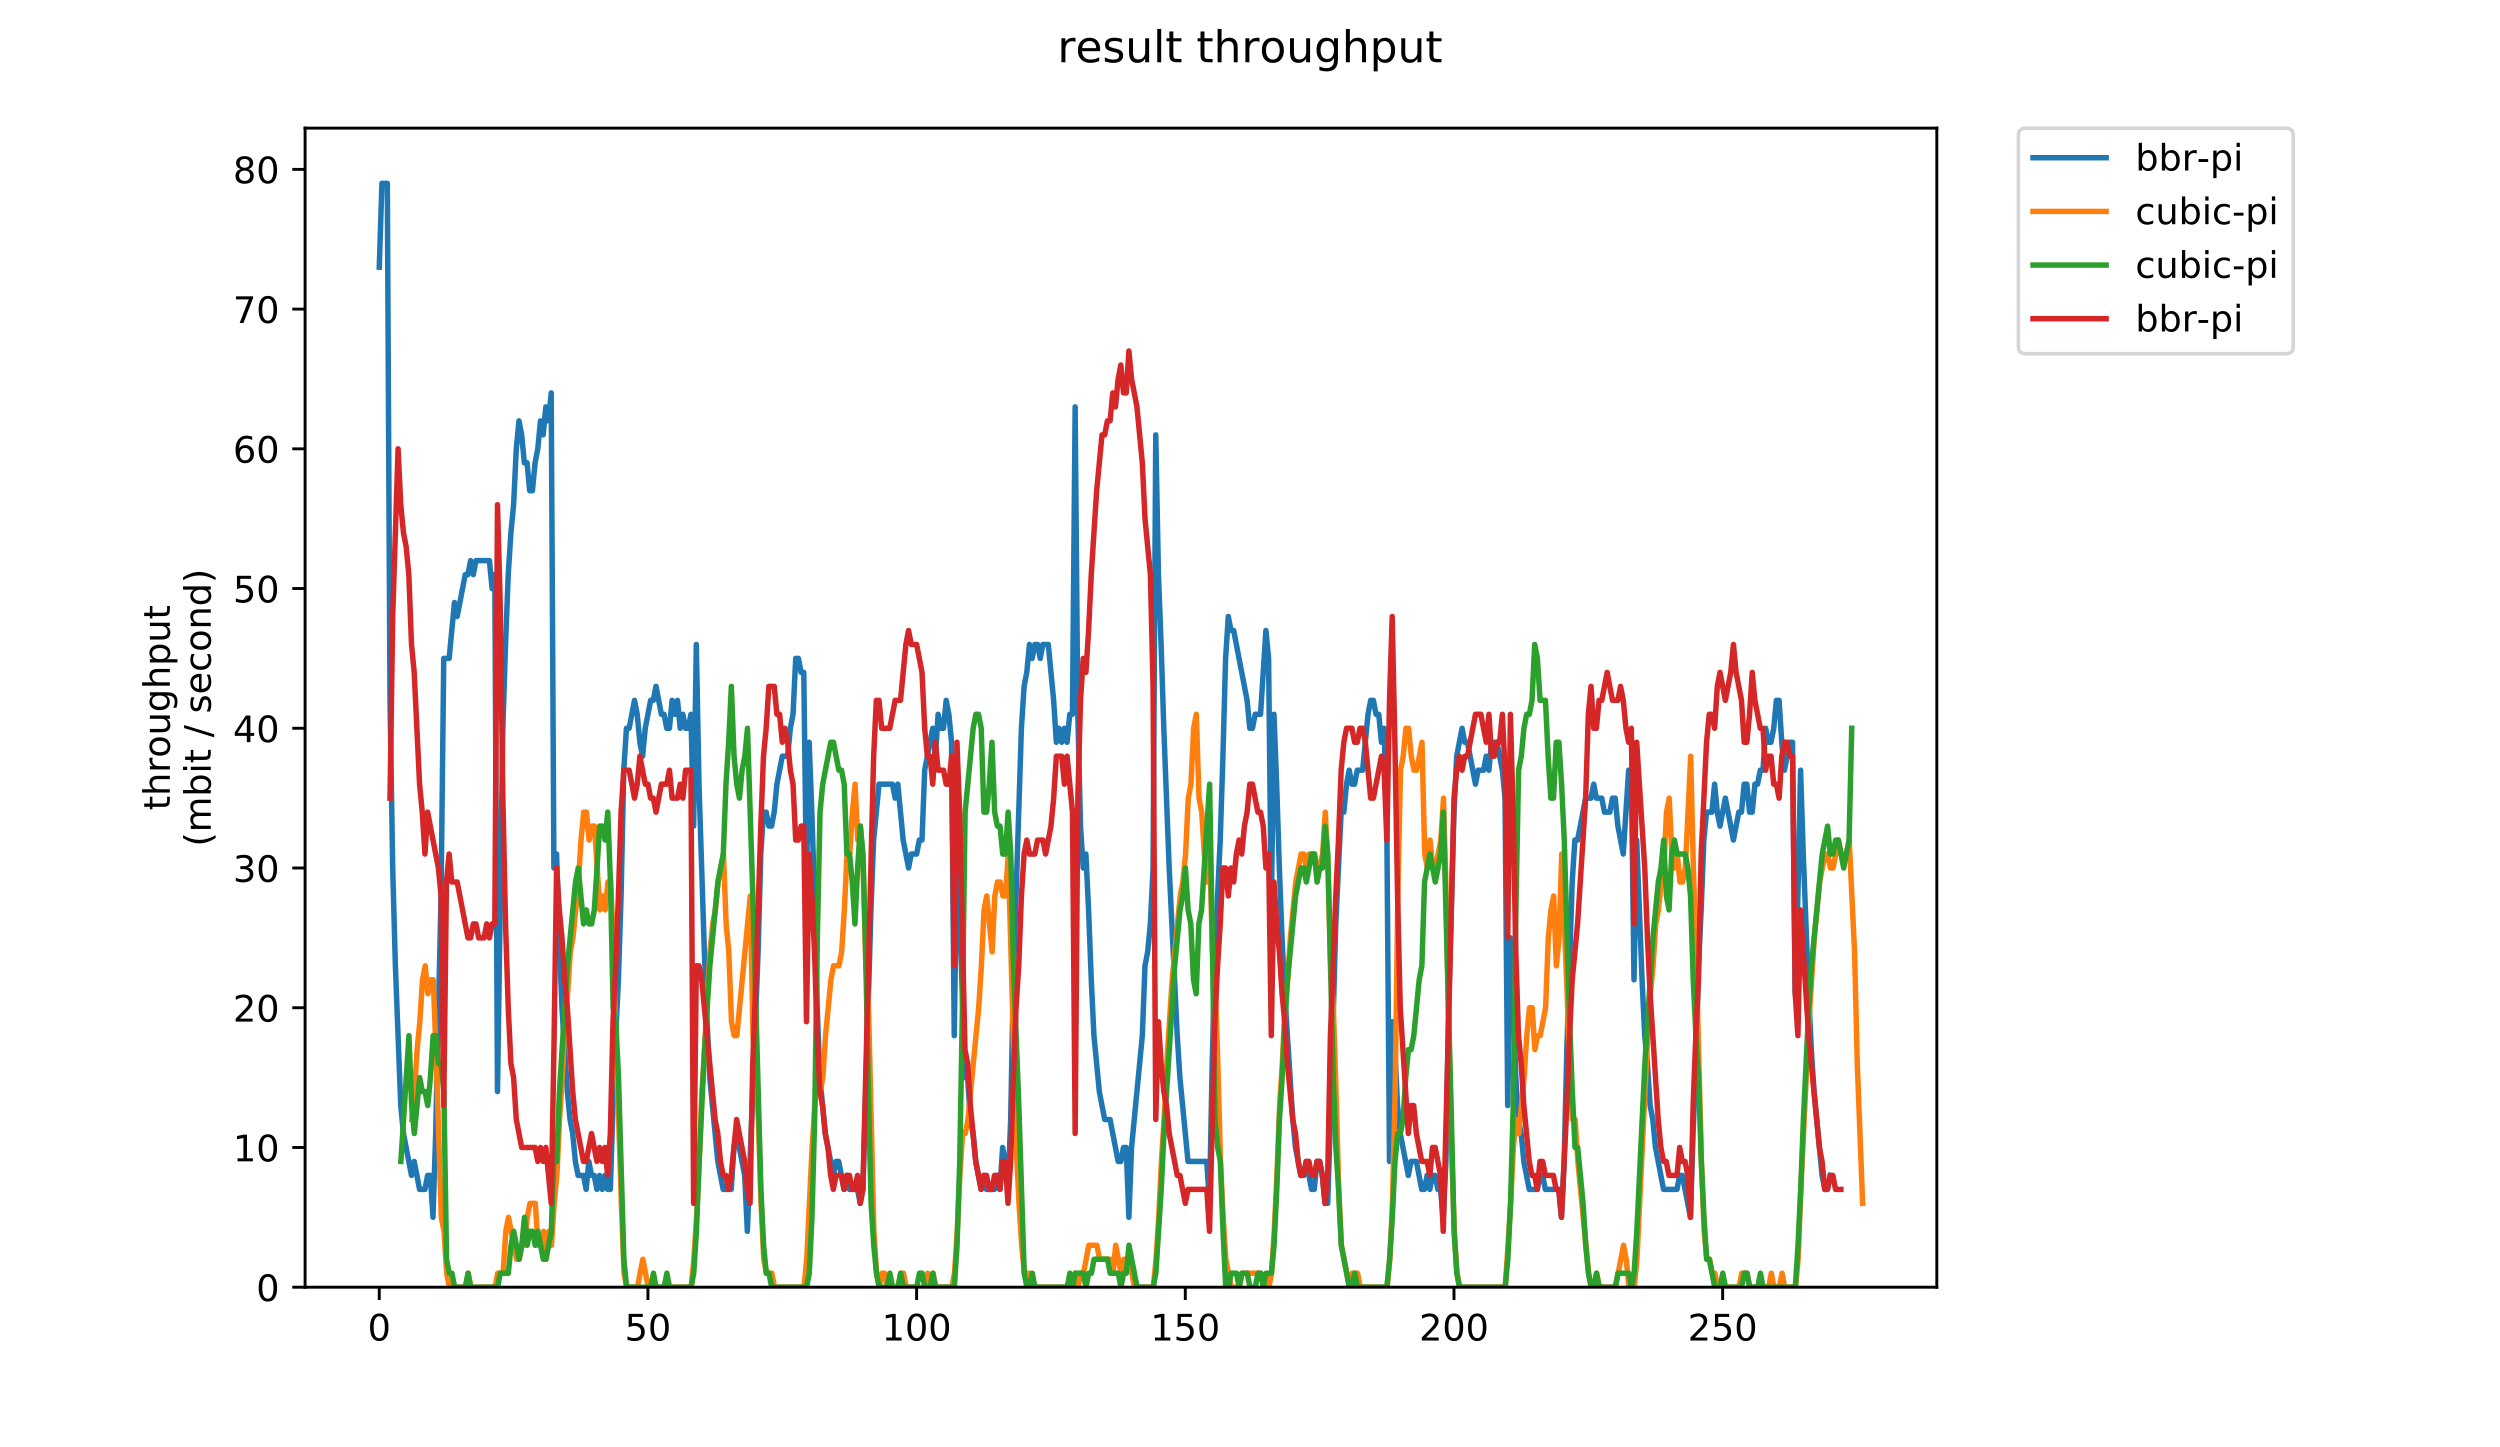 <?xml version="1.0" encoding="utf-8" standalone="no"?>
<!DOCTYPE svg PUBLIC "-//W3C//DTD SVG 1.1//EN"
  "http://www.w3.org/Graphics/SVG/1.1/DTD/svg11.dtd">
<!-- Created with matplotlib (https://matplotlib.org/) -->
<svg height="396pt" version="1.1" viewBox="0 0 684 396" width="684pt" xmlns="http://www.w3.org/2000/svg" xmlns:xlink="http://www.w3.org/1999/xlink">
 <defs>
  <style type="text/css">
*{stroke-linecap:butt;stroke-linejoin:round;}
  </style>
 </defs>
 <g id="figure_1">
  <g id="patch_1">
   <path d="M 0 396 
L 684 396 
L 684 0 
L 0 0 
z
" style="fill:#ffffff;"/>
  </g>
  <g id="axes_1">
   <g id="patch_2">
    <path d="M 83.472 352.174 
L 529.913 352.174 
L 529.913 35.062 
L 83.472 35.062 
z
" style="fill:#ffffff;"/>
   </g>
   <g id="matplotlib.axis_1">
    <g id="xtick_1">
     <g id="line2d_1">
      <defs>
       <path d="M 0 0 
L 0 3.5 
" id="mf04dcab1ef" style="stroke:#000000;stroke-width:0.8;"/>
      </defs>
      <g>
       <use style="stroke:#000000;stroke-width:0.8;" x="103.765" xlink:href="#mf04dcab1ef" y="352.174"/>
      </g>
     </g>
     <g id="text_1">
      <!-- 0 -->
      <defs>
       <path d="M 31.781 66.406 
Q 24.172 66.406 20.328 58.906 
Q 16.5 51.422 16.5 36.375 
Q 16.5 21.391 20.328 13.891 
Q 24.172 6.391 31.781 6.391 
Q 39.453 6.391 43.281 13.891 
Q 47.125 21.391 47.125 36.375 
Q 47.125 51.422 43.281 58.906 
Q 39.453 66.406 31.781 66.406 
z
M 31.781 74.219 
Q 44.047 74.219 50.516 64.516 
Q 56.984 54.828 56.984 36.375 
Q 56.984 17.969 50.516 8.266 
Q 44.047 -1.422 31.781 -1.422 
Q 19.531 -1.422 13.062 8.266 
Q 6.594 17.969 6.594 36.375 
Q 6.594 54.828 13.062 64.516 
Q 19.531 74.219 31.781 74.219 
z
" id="DejaVuSans-48"/>
      </defs>
      <g transform="translate(100.584 366.773)scale(0.1 -0.1)">
       <use xlink:href="#DejaVuSans-48"/>
      </g>
     </g>
    </g>
    <g id="xtick_2">
     <g id="line2d_2">
      <g>
       <use style="stroke:#000000;stroke-width:0.8;" x="177.276" xlink:href="#mf04dcab1ef" y="352.174"/>
      </g>
     </g>
     <g id="text_2">
      <!-- 50 -->
      <defs>
       <path d="M 10.797 72.906 
L 49.516 72.906 
L 49.516 64.594 
L 19.828 64.594 
L 19.828 46.734 
Q 21.969 47.469 24.109 47.828 
Q 26.266 48.188 28.422 48.188 
Q 40.625 48.188 47.75 41.5 
Q 54.891 34.812 54.891 23.391 
Q 54.891 11.625 47.562 5.094 
Q 40.234 -1.422 26.906 -1.422 
Q 22.312 -1.422 17.547 -0.641 
Q 12.797 0.141 7.719 1.703 
L 7.719 11.625 
Q 12.109 9.234 16.797 8.062 
Q 21.484 6.891 26.703 6.891 
Q 35.156 6.891 40.078 11.328 
Q 45.016 15.766 45.016 23.391 
Q 45.016 31 40.078 35.438 
Q 35.156 39.891 26.703 39.891 
Q 22.75 39.891 18.812 39.016 
Q 14.891 38.141 10.797 36.281 
z
" id="DejaVuSans-53"/>
      </defs>
      <g transform="translate(170.914 366.773)scale(0.1 -0.1)">
       <use xlink:href="#DejaVuSans-53"/>
       <use x="63.623" xlink:href="#DejaVuSans-48"/>
      </g>
     </g>
    </g>
    <g id="xtick_3">
     <g id="line2d_3">
      <g>
       <use style="stroke:#000000;stroke-width:0.8;" x="250.787" xlink:href="#mf04dcab1ef" y="352.174"/>
      </g>
     </g>
     <g id="text_3">
      <!-- 100 -->
      <defs>
       <path d="M 12.406 8.297 
L 28.516 8.297 
L 28.516 63.922 
L 10.984 60.406 
L 10.984 69.391 
L 28.422 72.906 
L 38.281 72.906 
L 38.281 8.297 
L 54.391 8.297 
L 54.391 0 
L 12.406 0 
z
" id="DejaVuSans-49"/>
      </defs>
      <g transform="translate(241.244 366.773)scale(0.1 -0.1)">
       <use xlink:href="#DejaVuSans-49"/>
       <use x="63.623" xlink:href="#DejaVuSans-48"/>
       <use x="127.246" xlink:href="#DejaVuSans-48"/>
      </g>
     </g>
    </g>
    <g id="xtick_4">
     <g id="line2d_4">
      <g>
       <use style="stroke:#000000;stroke-width:0.8;" x="324.299" xlink:href="#mf04dcab1ef" y="352.174"/>
      </g>
     </g>
     <g id="text_4">
      <!-- 150 -->
      <g transform="translate(314.755 366.773)scale(0.1 -0.1)">
       <use xlink:href="#DejaVuSans-49"/>
       <use x="63.623" xlink:href="#DejaVuSans-53"/>
       <use x="127.246" xlink:href="#DejaVuSans-48"/>
      </g>
     </g>
    </g>
    <g id="xtick_5">
     <g id="line2d_5">
      <g>
       <use style="stroke:#000000;stroke-width:0.8;" x="397.81" xlink:href="#mf04dcab1ef" y="352.174"/>
      </g>
     </g>
     <g id="text_5">
      <!-- 200 -->
      <defs>
       <path d="M 19.188 8.297 
L 53.609 8.297 
L 53.609 0 
L 7.328 0 
L 7.328 8.297 
Q 12.938 14.109 22.625 23.891 
Q 32.328 33.688 34.812 36.531 
Q 39.547 41.844 41.422 45.531 
Q 43.312 49.219 43.312 52.781 
Q 43.312 58.594 39.234 62.25 
Q 35.156 65.922 28.609 65.922 
Q 23.969 65.922 18.812 64.312 
Q 13.672 62.703 7.812 59.422 
L 7.812 69.391 
Q 13.766 71.781 18.938 73 
Q 24.125 74.219 28.422 74.219 
Q 39.75 74.219 46.484 68.547 
Q 53.219 62.891 53.219 53.422 
Q 53.219 48.922 51.531 44.891 
Q 49.859 40.875 45.406 35.406 
Q 44.188 33.984 37.641 27.219 
Q 31.109 20.453 19.188 8.297 
z
" id="DejaVuSans-50"/>
      </defs>
      <g transform="translate(388.266 366.773)scale(0.1 -0.1)">
       <use xlink:href="#DejaVuSans-50"/>
       <use x="63.623" xlink:href="#DejaVuSans-48"/>
       <use x="127.246" xlink:href="#DejaVuSans-48"/>
      </g>
     </g>
    </g>
    <g id="xtick_6">
     <g id="line2d_6">
      <g>
       <use style="stroke:#000000;stroke-width:0.8;" x="471.321" xlink:href="#mf04dcab1ef" y="352.174"/>
      </g>
     </g>
     <g id="text_6">
      <!-- 250 -->
      <g transform="translate(461.777 366.773)scale(0.1 -0.1)">
       <use xlink:href="#DejaVuSans-50"/>
       <use x="63.623" xlink:href="#DejaVuSans-53"/>
       <use x="127.246" xlink:href="#DejaVuSans-48"/>
      </g>
     </g>
    </g>
   </g>
   <g id="matplotlib.axis_2">
    <g id="ytick_1">
     <g id="line2d_7">
      <defs>
       <path d="M 0 0 
L -3.5 0 
" id="m36a42011cd" style="stroke:#000000;stroke-width:0.8;"/>
      </defs>
      <g>
       <use style="stroke:#000000;stroke-width:0.8;" x="83.472" xlink:href="#m36a42011cd" y="352.174"/>
      </g>
     </g>
     <g id="text_7">
      <!-- 0 -->
      <g transform="translate(70.11 355.973)scale(0.1 -0.1)">
       <use xlink:href="#DejaVuSans-48"/>
      </g>
     </g>
    </g>
    <g id="ytick_2">
     <g id="line2d_8">
      <g>
       <use style="stroke:#000000;stroke-width:0.8;" x="83.472" xlink:href="#m36a42011cd" y="313.945"/>
      </g>
     </g>
     <g id="text_8">
      <!-- 10 -->
      <g transform="translate(63.747 317.744)scale(0.1 -0.1)">
       <use xlink:href="#DejaVuSans-49"/>
       <use x="63.623" xlink:href="#DejaVuSans-48"/>
      </g>
     </g>
    </g>
    <g id="ytick_3">
     <g id="line2d_9">
      <g>
       <use style="stroke:#000000;stroke-width:0.8;" x="83.472" xlink:href="#m36a42011cd" y="275.716"/>
      </g>
     </g>
     <g id="text_9">
      <!-- 20 -->
      <g transform="translate(63.747 279.515)scale(0.1 -0.1)">
       <use xlink:href="#DejaVuSans-50"/>
       <use x="63.623" xlink:href="#DejaVuSans-48"/>
      </g>
     </g>
    </g>
    <g id="ytick_4">
     <g id="line2d_10">
      <g>
       <use style="stroke:#000000;stroke-width:0.8;" x="83.472" xlink:href="#m36a42011cd" y="237.486"/>
      </g>
     </g>
     <g id="text_10">
      <!-- 30 -->
      <defs>
       <path d="M 40.578 39.312 
Q 47.656 37.797 51.625 33 
Q 55.609 28.219 55.609 21.188 
Q 55.609 10.406 48.188 4.484 
Q 40.766 -1.422 27.094 -1.422 
Q 22.516 -1.422 17.656 -0.516 
Q 12.797 0.391 7.625 2.203 
L 7.625 11.719 
Q 11.719 9.328 16.594 8.109 
Q 21.484 6.891 26.812 6.891 
Q 36.078 6.891 40.938 10.547 
Q 45.797 14.203 45.797 21.188 
Q 45.797 27.641 41.281 31.266 
Q 36.766 34.906 28.719 34.906 
L 20.219 34.906 
L 20.219 43.016 
L 29.109 43.016 
Q 36.375 43.016 40.234 45.922 
Q 44.094 48.828 44.094 54.297 
Q 44.094 59.906 40.109 62.906 
Q 36.141 65.922 28.719 65.922 
Q 24.656 65.922 20.016 65.031 
Q 15.375 64.156 9.812 62.312 
L 9.812 71.094 
Q 15.438 72.656 20.344 73.438 
Q 25.25 74.219 29.594 74.219 
Q 40.828 74.219 47.359 69.109 
Q 53.906 64.016 53.906 55.328 
Q 53.906 49.266 50.438 45.094 
Q 46.969 40.922 40.578 39.312 
z
" id="DejaVuSans-51"/>
      </defs>
      <g transform="translate(63.747 241.286)scale(0.1 -0.1)">
       <use xlink:href="#DejaVuSans-51"/>
       <use x="63.623" xlink:href="#DejaVuSans-48"/>
      </g>
     </g>
    </g>
    <g id="ytick_5">
     <g id="line2d_11">
      <g>
       <use style="stroke:#000000;stroke-width:0.8;" x="83.472" xlink:href="#m36a42011cd" y="199.257"/>
      </g>
     </g>
     <g id="text_11">
      <!-- 40 -->
      <defs>
       <path d="M 37.797 64.312 
L 12.891 25.391 
L 37.797 25.391 
z
M 35.203 72.906 
L 47.609 72.906 
L 47.609 25.391 
L 58.016 25.391 
L 58.016 17.188 
L 47.609 17.188 
L 47.609 0 
L 37.797 0 
L 37.797 17.188 
L 4.891 17.188 
L 4.891 26.703 
z
" id="DejaVuSans-52"/>
      </defs>
      <g transform="translate(63.747 203.056)scale(0.1 -0.1)">
       <use xlink:href="#DejaVuSans-52"/>
       <use x="63.623" xlink:href="#DejaVuSans-48"/>
      </g>
     </g>
    </g>
    <g id="ytick_6">
     <g id="line2d_12">
      <g>
       <use style="stroke:#000000;stroke-width:0.8;" x="83.472" xlink:href="#m36a42011cd" y="161.028"/>
      </g>
     </g>
     <g id="text_12">
      <!-- 50 -->
      <g transform="translate(63.747 164.827)scale(0.1 -0.1)">
       <use xlink:href="#DejaVuSans-53"/>
       <use x="63.623" xlink:href="#DejaVuSans-48"/>
      </g>
     </g>
    </g>
    <g id="ytick_7">
     <g id="line2d_13">
      <g>
       <use style="stroke:#000000;stroke-width:0.8;" x="83.472" xlink:href="#m36a42011cd" y="122.799"/>
      </g>
     </g>
     <g id="text_13">
      <!-- 60 -->
      <defs>
       <path d="M 33.016 40.375 
Q 26.375 40.375 22.484 35.828 
Q 18.609 31.297 18.609 23.391 
Q 18.609 15.531 22.484 10.953 
Q 26.375 6.391 33.016 6.391 
Q 39.656 6.391 43.531 10.953 
Q 47.406 15.531 47.406 23.391 
Q 47.406 31.297 43.531 35.828 
Q 39.656 40.375 33.016 40.375 
z
M 52.594 71.297 
L 52.594 62.312 
Q 48.875 64.062 45.094 64.984 
Q 41.312 65.922 37.594 65.922 
Q 27.828 65.922 22.672 59.328 
Q 17.531 52.734 16.797 39.406 
Q 19.672 43.656 24.016 45.922 
Q 28.375 48.188 33.594 48.188 
Q 44.578 48.188 50.953 41.516 
Q 57.328 34.859 57.328 23.391 
Q 57.328 12.156 50.688 5.359 
Q 44.047 -1.422 33.016 -1.422 
Q 20.359 -1.422 13.672 8.266 
Q 6.984 17.969 6.984 36.375 
Q 6.984 53.656 15.188 63.938 
Q 23.391 74.219 37.203 74.219 
Q 40.922 74.219 44.703 73.484 
Q 48.484 72.75 52.594 71.297 
z
" id="DejaVuSans-54"/>
      </defs>
      <g transform="translate(63.747 126.598)scale(0.1 -0.1)">
       <use xlink:href="#DejaVuSans-54"/>
       <use x="63.623" xlink:href="#DejaVuSans-48"/>
      </g>
     </g>
    </g>
    <g id="ytick_8">
     <g id="line2d_14">
      <g>
       <use style="stroke:#000000;stroke-width:0.8;" x="83.472" xlink:href="#m36a42011cd" y="84.569"/>
      </g>
     </g>
     <g id="text_14">
      <!-- 70 -->
      <defs>
       <path d="M 8.203 72.906 
L 55.078 72.906 
L 55.078 68.703 
L 28.609 0 
L 18.312 0 
L 43.219 64.594 
L 8.203 64.594 
z
" id="DejaVuSans-55"/>
      </defs>
      <g transform="translate(63.747 88.369)scale(0.1 -0.1)">
       <use xlink:href="#DejaVuSans-55"/>
       <use x="63.623" xlink:href="#DejaVuSans-48"/>
      </g>
     </g>
    </g>
    <g id="ytick_9">
     <g id="line2d_15">
      <g>
       <use style="stroke:#000000;stroke-width:0.8;" x="83.472" xlink:href="#m36a42011cd" y="46.34"/>
      </g>
     </g>
     <g id="text_15">
      <!-- 80 -->
      <defs>
       <path d="M 31.781 34.625 
Q 24.75 34.625 20.719 30.859 
Q 16.703 27.094 16.703 20.516 
Q 16.703 13.922 20.719 10.156 
Q 24.75 6.391 31.781 6.391 
Q 38.812 6.391 42.859 10.172 
Q 46.922 13.969 46.922 20.516 
Q 46.922 27.094 42.891 30.859 
Q 38.875 34.625 31.781 34.625 
z
M 21.922 38.812 
Q 15.578 40.375 12.031 44.719 
Q 8.5 49.078 8.5 55.328 
Q 8.5 64.062 14.719 69.141 
Q 20.953 74.219 31.781 74.219 
Q 42.672 74.219 48.875 69.141 
Q 55.078 64.062 55.078 55.328 
Q 55.078 49.078 51.531 44.719 
Q 48 40.375 41.703 38.812 
Q 48.828 37.156 52.797 32.312 
Q 56.781 27.484 56.781 20.516 
Q 56.781 9.906 50.312 4.234 
Q 43.844 -1.422 31.781 -1.422 
Q 19.734 -1.422 13.25 4.234 
Q 6.781 9.906 6.781 20.516 
Q 6.781 27.484 10.781 32.312 
Q 14.797 37.156 21.922 38.812 
z
M 18.312 54.391 
Q 18.312 48.734 21.844 45.562 
Q 25.391 42.391 31.781 42.391 
Q 38.141 42.391 41.719 45.562 
Q 45.312 48.734 45.312 54.391 
Q 45.312 60.062 41.719 63.234 
Q 38.141 66.406 31.781 66.406 
Q 25.391 66.406 21.844 63.234 
Q 18.312 60.062 18.312 54.391 
z
" id="DejaVuSans-56"/>
      </defs>
      <g transform="translate(63.747 50.139)scale(0.1 -0.1)">
       <use xlink:href="#DejaVuSans-56"/>
       <use x="63.623" xlink:href="#DejaVuSans-48"/>
      </g>
     </g>
    </g>
    <g id="text_16">
     <!-- throughput -->
     <defs>
      <path d="M 18.312 70.219 
L 18.312 54.688 
L 36.812 54.688 
L 36.812 47.703 
L 18.312 47.703 
L 18.312 18.016 
Q 18.312 11.328 20.141 9.422 
Q 21.969 7.516 27.594 7.516 
L 36.812 7.516 
L 36.812 0 
L 27.594 0 
Q 17.188 0 13.234 3.875 
Q 9.281 7.766 9.281 18.016 
L 9.281 47.703 
L 2.688 47.703 
L 2.688 54.688 
L 9.281 54.688 
L 9.281 70.219 
z
" id="DejaVuSans-116"/>
      <path d="M 54.891 33.016 
L 54.891 0 
L 45.906 0 
L 45.906 32.719 
Q 45.906 40.484 42.875 44.328 
Q 39.844 48.188 33.797 48.188 
Q 26.516 48.188 22.312 43.547 
Q 18.109 38.922 18.109 30.906 
L 18.109 0 
L 9.078 0 
L 9.078 75.984 
L 18.109 75.984 
L 18.109 46.188 
Q 21.344 51.125 25.703 53.562 
Q 30.078 56 35.797 56 
Q 45.219 56 50.047 50.172 
Q 54.891 44.344 54.891 33.016 
z
" id="DejaVuSans-104"/>
      <path d="M 41.109 46.297 
Q 39.594 47.172 37.812 47.578 
Q 36.031 48 33.891 48 
Q 26.266 48 22.188 43.047 
Q 18.109 38.094 18.109 28.812 
L 18.109 0 
L 9.078 0 
L 9.078 54.688 
L 18.109 54.688 
L 18.109 46.188 
Q 20.953 51.172 25.484 53.578 
Q 30.031 56 36.531 56 
Q 37.453 56 38.578 55.875 
Q 39.703 55.766 41.062 55.516 
z
" id="DejaVuSans-114"/>
      <path d="M 30.609 48.391 
Q 23.391 48.391 19.188 42.75 
Q 14.984 37.109 14.984 27.297 
Q 14.984 17.484 19.156 11.844 
Q 23.344 6.203 30.609 6.203 
Q 37.797 6.203 41.984 11.859 
Q 46.188 17.531 46.188 27.297 
Q 46.188 37.016 41.984 42.703 
Q 37.797 48.391 30.609 48.391 
z
M 30.609 56 
Q 42.328 56 49.016 48.375 
Q 55.719 40.766 55.719 27.297 
Q 55.719 13.875 49.016 6.219 
Q 42.328 -1.422 30.609 -1.422 
Q 18.844 -1.422 12.172 6.219 
Q 5.516 13.875 5.516 27.297 
Q 5.516 40.766 12.172 48.375 
Q 18.844 56 30.609 56 
z
" id="DejaVuSans-111"/>
      <path d="M 8.5 21.578 
L 8.5 54.688 
L 17.484 54.688 
L 17.484 21.922 
Q 17.484 14.156 20.5 10.266 
Q 23.531 6.391 29.594 6.391 
Q 36.859 6.391 41.078 11.031 
Q 45.312 15.672 45.312 23.688 
L 45.312 54.688 
L 54.297 54.688 
L 54.297 0 
L 45.312 0 
L 45.312 8.406 
Q 42.047 3.422 37.719 1 
Q 33.406 -1.422 27.688 -1.422 
Q 18.266 -1.422 13.375 4.438 
Q 8.5 10.297 8.5 21.578 
z
M 31.109 56 
z
" id="DejaVuSans-117"/>
      <path d="M 45.406 27.984 
Q 45.406 37.75 41.375 43.109 
Q 37.359 48.484 30.078 48.484 
Q 22.859 48.484 18.828 43.109 
Q 14.797 37.75 14.797 27.984 
Q 14.797 18.266 18.828 12.891 
Q 22.859 7.516 30.078 7.516 
Q 37.359 7.516 41.375 12.891 
Q 45.406 18.266 45.406 27.984 
z
M 54.391 6.781 
Q 54.391 -7.172 48.188 -13.984 
Q 42 -20.797 29.203 -20.797 
Q 24.469 -20.797 20.266 -20.094 
Q 16.062 -19.391 12.109 -17.922 
L 12.109 -9.188 
Q 16.062 -11.328 19.922 -12.344 
Q 23.781 -13.375 27.781 -13.375 
Q 36.625 -13.375 41.016 -8.766 
Q 45.406 -4.156 45.406 5.172 
L 45.406 9.625 
Q 42.625 4.781 38.281 2.391 
Q 33.938 0 27.875 0 
Q 17.828 0 11.672 7.656 
Q 5.516 15.328 5.516 27.984 
Q 5.516 40.672 11.672 48.328 
Q 17.828 56 27.875 56 
Q 33.938 56 38.281 53.609 
Q 42.625 51.219 45.406 46.391 
L 45.406 54.688 
L 54.391 54.688 
z
" id="DejaVuSans-103"/>
      <path d="M 18.109 8.203 
L 18.109 -20.797 
L 9.078 -20.797 
L 9.078 54.688 
L 18.109 54.688 
L 18.109 46.391 
Q 20.953 51.266 25.266 53.625 
Q 29.594 56 35.594 56 
Q 45.562 56 51.781 48.094 
Q 58.016 40.188 58.016 27.297 
Q 58.016 14.406 51.781 6.484 
Q 45.562 -1.422 35.594 -1.422 
Q 29.594 -1.422 25.266 0.953 
Q 20.953 3.328 18.109 8.203 
z
M 48.688 27.297 
Q 48.688 37.203 44.609 42.844 
Q 40.531 48.484 33.406 48.484 
Q 26.266 48.484 22.188 42.844 
Q 18.109 37.203 18.109 27.297 
Q 18.109 17.391 22.188 11.75 
Q 26.266 6.109 33.406 6.109 
Q 40.531 6.109 44.609 11.75 
Q 48.688 17.391 48.688 27.297 
z
" id="DejaVuSans-112"/>
     </defs>
     <g transform="translate(46.47 221.675)rotate(-90)scale(0.1 -0.1)">
      <use xlink:href="#DejaVuSans-116"/>
      <use x="39.209" xlink:href="#DejaVuSans-104"/>
      <use x="102.588" xlink:href="#DejaVuSans-114"/>
      <use x="143.67" xlink:href="#DejaVuSans-111"/>
      <use x="204.852" xlink:href="#DejaVuSans-117"/>
      <use x="268.23" xlink:href="#DejaVuSans-103"/>
      <use x="331.707" xlink:href="#DejaVuSans-104"/>
      <use x="395.086" xlink:href="#DejaVuSans-112"/>
      <use x="458.562" xlink:href="#DejaVuSans-117"/>
      <use x="521.941" xlink:href="#DejaVuSans-116"/>
     </g>
     <!-- (mbit / second) -->
     <defs>
      <path d="M 31 75.875 
Q 24.469 64.656 21.281 53.656 
Q 18.109 42.672 18.109 31.391 
Q 18.109 20.125 21.312 9.062 
Q 24.516 -2 31 -13.188 
L 23.188 -13.188 
Q 15.875 -1.703 12.234 9.375 
Q 8.594 20.453 8.594 31.391 
Q 8.594 42.281 12.203 53.312 
Q 15.828 64.359 23.188 75.875 
z
" id="DejaVuSans-40"/>
      <path d="M 52 44.188 
Q 55.375 50.25 60.062 53.125 
Q 64.75 56 71.094 56 
Q 79.641 56 84.281 50.016 
Q 88.922 44.047 88.922 33.016 
L 88.922 0 
L 79.891 0 
L 79.891 32.719 
Q 79.891 40.578 77.094 44.375 
Q 74.312 48.188 68.609 48.188 
Q 61.625 48.188 57.562 43.547 
Q 53.516 38.922 53.516 30.906 
L 53.516 0 
L 44.484 0 
L 44.484 32.719 
Q 44.484 40.625 41.703 44.406 
Q 38.922 48.188 33.109 48.188 
Q 26.219 48.188 22.156 43.531 
Q 18.109 38.875 18.109 30.906 
L 18.109 0 
L 9.078 0 
L 9.078 54.688 
L 18.109 54.688 
L 18.109 46.188 
Q 21.188 51.219 25.484 53.609 
Q 29.781 56 35.688 56 
Q 41.656 56 45.828 52.969 
Q 50 49.953 52 44.188 
z
" id="DejaVuSans-109"/>
      <path d="M 48.688 27.297 
Q 48.688 37.203 44.609 42.844 
Q 40.531 48.484 33.406 48.484 
Q 26.266 48.484 22.188 42.844 
Q 18.109 37.203 18.109 27.297 
Q 18.109 17.391 22.188 11.75 
Q 26.266 6.109 33.406 6.109 
Q 40.531 6.109 44.609 11.75 
Q 48.688 17.391 48.688 27.297 
z
M 18.109 46.391 
Q 20.953 51.266 25.266 53.625 
Q 29.594 56 35.594 56 
Q 45.562 56 51.781 48.094 
Q 58.016 40.188 58.016 27.297 
Q 58.016 14.406 51.781 6.484 
Q 45.562 -1.422 35.594 -1.422 
Q 29.594 -1.422 25.266 0.953 
Q 20.953 3.328 18.109 8.203 
L 18.109 0 
L 9.078 0 
L 9.078 75.984 
L 18.109 75.984 
z
" id="DejaVuSans-98"/>
      <path d="M 9.422 54.688 
L 18.406 54.688 
L 18.406 0 
L 9.422 0 
z
M 9.422 75.984 
L 18.406 75.984 
L 18.406 64.594 
L 9.422 64.594 
z
" id="DejaVuSans-105"/>
      <path id="DejaVuSans-32"/>
      <path d="M 25.391 72.906 
L 33.688 72.906 
L 8.297 -9.281 
L 0 -9.281 
z
" id="DejaVuSans-47"/>
      <path d="M 44.281 53.078 
L 44.281 44.578 
Q 40.484 46.531 36.375 47.5 
Q 32.281 48.484 27.875 48.484 
Q 21.188 48.484 17.844 46.438 
Q 14.5 44.391 14.5 40.281 
Q 14.5 37.156 16.891 35.375 
Q 19.281 33.594 26.516 31.984 
L 29.594 31.297 
Q 39.156 29.25 43.188 25.516 
Q 47.219 21.781 47.219 15.094 
Q 47.219 7.469 41.188 3.016 
Q 35.156 -1.422 24.609 -1.422 
Q 20.219 -1.422 15.453 -0.562 
Q 10.688 0.297 5.422 2 
L 5.422 11.281 
Q 10.406 8.688 15.234 7.391 
Q 20.062 6.109 24.812 6.109 
Q 31.156 6.109 34.562 8.281 
Q 37.984 10.453 37.984 14.406 
Q 37.984 18.062 35.516 20.016 
Q 33.062 21.969 24.703 23.781 
L 21.578 24.516 
Q 13.234 26.266 9.516 29.906 
Q 5.812 33.547 5.812 39.891 
Q 5.812 47.609 11.281 51.797 
Q 16.75 56 26.812 56 
Q 31.781 56 36.172 55.266 
Q 40.578 54.547 44.281 53.078 
z
" id="DejaVuSans-115"/>
      <path d="M 56.203 29.594 
L 56.203 25.203 
L 14.891 25.203 
Q 15.484 15.922 20.484 11.062 
Q 25.484 6.203 34.422 6.203 
Q 39.594 6.203 44.453 7.469 
Q 49.312 8.734 54.109 11.281 
L 54.109 2.781 
Q 49.266 0.734 44.188 -0.344 
Q 39.109 -1.422 33.891 -1.422 
Q 20.797 -1.422 13.156 6.188 
Q 5.516 13.812 5.516 26.812 
Q 5.516 40.234 12.766 48.109 
Q 20.016 56 32.328 56 
Q 43.359 56 49.781 48.891 
Q 56.203 41.797 56.203 29.594 
z
M 47.219 32.234 
Q 47.125 39.594 43.094 43.984 
Q 39.062 48.391 32.422 48.391 
Q 24.906 48.391 20.391 44.141 
Q 15.875 39.891 15.188 32.172 
z
" id="DejaVuSans-101"/>
      <path d="M 48.781 52.594 
L 48.781 44.188 
Q 44.969 46.297 41.141 47.344 
Q 37.312 48.391 33.406 48.391 
Q 24.656 48.391 19.812 42.844 
Q 14.984 37.312 14.984 27.297 
Q 14.984 17.281 19.812 11.734 
Q 24.656 6.203 33.406 6.203 
Q 37.312 6.203 41.141 7.25 
Q 44.969 8.297 48.781 10.406 
L 48.781 2.094 
Q 45.016 0.344 40.984 -0.531 
Q 36.969 -1.422 32.422 -1.422 
Q 20.062 -1.422 12.781 6.344 
Q 5.516 14.109 5.516 27.297 
Q 5.516 40.672 12.859 48.328 
Q 20.219 56 33.016 56 
Q 37.156 56 41.109 55.141 
Q 45.062 54.297 48.781 52.594 
z
" id="DejaVuSans-99"/>
      <path d="M 54.891 33.016 
L 54.891 0 
L 45.906 0 
L 45.906 32.719 
Q 45.906 40.484 42.875 44.328 
Q 39.844 48.188 33.797 48.188 
Q 26.516 48.188 22.312 43.547 
Q 18.109 38.922 18.109 30.906 
L 18.109 0 
L 9.078 0 
L 9.078 54.688 
L 18.109 54.688 
L 18.109 46.188 
Q 21.344 51.125 25.703 53.562 
Q 30.078 56 35.797 56 
Q 45.219 56 50.047 50.172 
Q 54.891 44.344 54.891 33.016 
z
" id="DejaVuSans-110"/>
      <path d="M 45.406 46.391 
L 45.406 75.984 
L 54.391 75.984 
L 54.391 0 
L 45.406 0 
L 45.406 8.203 
Q 42.578 3.328 38.25 0.953 
Q 33.938 -1.422 27.875 -1.422 
Q 17.969 -1.422 11.734 6.484 
Q 5.516 14.406 5.516 27.297 
Q 5.516 40.188 11.734 48.094 
Q 17.969 56 27.875 56 
Q 33.938 56 38.25 53.625 
Q 42.578 51.266 45.406 46.391 
z
M 14.797 27.297 
Q 14.797 17.391 18.875 11.75 
Q 22.953 6.109 30.078 6.109 
Q 37.203 6.109 41.297 11.75 
Q 45.406 17.391 45.406 27.297 
Q 45.406 37.203 41.297 42.844 
Q 37.203 48.484 30.078 48.484 
Q 22.953 48.484 18.875 42.844 
Q 14.797 37.203 14.797 27.297 
z
" id="DejaVuSans-100"/>
      <path d="M 8.016 75.875 
L 15.828 75.875 
Q 23.141 64.359 26.781 53.312 
Q 30.422 42.281 30.422 31.391 
Q 30.422 20.453 26.781 9.375 
Q 23.141 -1.703 15.828 -13.188 
L 8.016 -13.188 
Q 14.5 -2 17.703 9.062 
Q 20.906 20.125 20.906 31.391 
Q 20.906 42.672 17.703 53.656 
Q 14.5 64.656 8.016 75.875 
z
" id="DejaVuSans-41"/>
     </defs>
     <g transform="translate(57.668 231.609)rotate(-90)scale(0.1 -0.1)">
      <use xlink:href="#DejaVuSans-40"/>
      <use x="39.014" xlink:href="#DejaVuSans-109"/>
      <use x="136.426" xlink:href="#DejaVuSans-98"/>
      <use x="199.902" xlink:href="#DejaVuSans-105"/>
      <use x="227.686" xlink:href="#DejaVuSans-116"/>
      <use x="266.895" xlink:href="#DejaVuSans-32"/>
      <use x="298.682" xlink:href="#DejaVuSans-47"/>
      <use x="332.373" xlink:href="#DejaVuSans-32"/>
      <use x="364.16" xlink:href="#DejaVuSans-115"/>
      <use x="416.26" xlink:href="#DejaVuSans-101"/>
      <use x="477.783" xlink:href="#DejaVuSans-99"/>
      <use x="532.764" xlink:href="#DejaVuSans-111"/>
      <use x="593.945" xlink:href="#DejaVuSans-110"/>
      <use x="657.324" xlink:href="#DejaVuSans-100"/>
      <use x="720.801" xlink:href="#DejaVuSans-41"/>
     </g>
    </g>
   </g>
   <g id="line2d_16">
    <path clip-path="url(#peb74304c58)" d="M 103.765 73.101 
L 104.5 50.163 
L 105.97 50.163 
L 106.706 191.611 
L 107.441 237.486 
L 108.176 264.247 
L 109.646 302.476 
L 110.381 310.122 
L 112.586 321.591 
L 113.322 317.768 
L 114.792 325.414 
L 116.262 325.414 
L 116.997 321.591 
L 117.732 321.591 
L 118.467 333.06 
L 119.202 310.122 
L 120.673 245.132 
L 121.408 180.143 
L 122.878 180.143 
L 124.348 164.851 
L 125.083 168.674 
L 127.289 157.205 
L 128.024 157.205 
L 128.759 153.382 
L 129.494 157.205 
L 130.229 153.382 
L 133.905 153.382 
L 134.64 161.028 
L 135.375 157.205 
L 136.11 298.653 
L 137.58 199.257 
L 138.315 176.32 
L 139.05 157.205 
L 139.786 145.736 
L 140.521 138.09 
L 141.256 122.799 
L 141.991 115.153 
L 142.726 118.976 
L 143.461 126.622 
L 144.196 126.622 
L 144.931 134.267 
L 145.666 134.267 
L 146.402 126.622 
L 147.137 122.799 
L 147.872 115.153 
L 148.607 118.976 
L 149.342 111.33 
L 150.077 115.153 
L 150.812 107.507 
L 151.547 237.486 
L 152.282 233.663 
L 153.018 256.601 
L 153.753 275.716 
L 155.223 298.653 
L 155.958 306.299 
L 156.693 310.122 
L 157.428 317.768 
L 158.163 321.591 
L 159.634 321.591 
L 160.369 325.414 
L 161.104 317.768 
L 161.839 321.591 
L 162.574 321.591 
L 163.309 325.414 
L 164.044 321.591 
L 164.779 325.414 
L 165.514 321.591 
L 166.25 325.414 
L 166.985 325.414 
L 167.72 302.476 
L 168.455 283.362 
L 169.19 268.07 
L 169.925 245.132 
L 170.66 210.726 
L 171.395 199.257 
L 172.13 199.257 
L 173.601 191.611 
L 174.336 195.434 
L 175.071 203.08 
L 175.806 206.903 
L 176.541 199.257 
L 178.011 191.611 
L 178.746 191.611 
L 179.482 187.788 
L 180.952 195.434 
L 181.687 195.434 
L 182.422 199.257 
L 183.157 199.257 
L 183.892 191.611 
L 184.627 195.434 
L 185.362 191.611 
L 186.098 199.257 
L 186.833 195.434 
L 187.568 199.257 
L 188.303 199.257 
L 189.038 195.434 
L 189.773 226.018 
L 190.508 176.32 
L 191.243 214.549 
L 192.714 260.424 
L 193.449 279.539 
L 194.184 294.83 
L 196.389 317.768 
L 197.859 325.414 
L 200.065 325.414 
L 200.8 313.945 
L 201.535 310.122 
L 203.74 321.591 
L 204.475 336.882 
L 207.416 260.424 
L 208.151 233.663 
L 208.886 222.195 
L 209.621 222.195 
L 210.356 226.018 
L 211.091 226.018 
L 211.827 222.195 
L 212.562 214.549 
L 214.032 206.903 
L 215.502 206.903 
L 216.237 199.257 
L 216.972 195.434 
L 217.707 180.143 
L 218.443 180.143 
L 219.178 183.965 
L 219.913 183.965 
L 220.648 241.309 
L 221.383 203.08 
L 222.118 222.195 
L 222.853 245.132 
L 223.588 275.716 
L 224.323 294.83 
L 225.794 310.122 
L 227.999 321.591 
L 228.734 317.768 
L 229.469 317.768 
L 230.939 325.414 
L 231.675 321.591 
L 232.41 325.414 
L 234.615 325.414 
L 235.35 329.237 
L 236.085 325.414 
L 238.291 248.955 
L 239.026 229.841 
L 240.496 214.549 
L 244.171 214.549 
L 244.907 218.372 
L 245.642 214.549 
L 247.112 229.841 
L 248.582 237.486 
L 249.317 233.663 
L 250.787 233.663 
L 251.523 229.841 
L 252.258 229.841 
L 252.993 210.726 
L 255.198 199.257 
L 255.933 206.903 
L 256.668 195.434 
L 257.403 199.257 
L 258.139 199.257 
L 258.874 191.611 
L 259.609 195.434 
L 260.344 203.08 
L 261.079 283.362 
L 261.814 233.663 
L 262.549 248.955 
L 264.019 294.83 
L 264.755 294.83 
L 265.49 306.299 
L 266.225 310.122 
L 266.96 317.768 
L 268.43 325.414 
L 269.165 321.591 
L 269.9 325.414 
L 272.106 325.414 
L 272.841 321.591 
L 273.576 325.414 
L 274.311 313.945 
L 275.046 317.768 
L 275.781 325.414 
L 276.516 306.299 
L 277.251 268.07 
L 279.457 199.257 
L 280.192 187.788 
L 280.927 183.965 
L 281.662 176.32 
L 282.397 180.143 
L 283.132 176.32 
L 283.867 176.32 
L 284.603 180.143 
L 285.338 176.32 
L 286.808 176.32 
L 288.278 191.611 
L 289.013 203.08 
L 289.748 199.257 
L 290.483 203.08 
L 291.219 199.257 
L 291.954 203.08 
L 292.689 195.434 
L 293.424 195.434 
L 294.159 111.33 
L 294.894 195.434 
L 295.629 226.018 
L 296.364 237.486 
L 297.099 233.663 
L 297.835 248.955 
L 298.57 268.07 
L 299.305 283.362 
L 300.775 298.653 
L 302.245 306.299 
L 303.715 306.299 
L 305.921 317.768 
L 306.656 317.768 
L 307.391 313.945 
L 308.126 313.945 
L 308.861 333.06 
L 309.596 313.945 
L 312.537 283.362 
L 313.272 264.247 
L 314.007 260.424 
L 314.742 252.778 
L 315.477 237.486 
L 316.212 118.976 
L 316.947 157.205 
L 317.683 176.32 
L 318.418 199.257 
L 319.888 237.486 
L 322.093 283.362 
L 322.828 294.83 
L 325.034 317.768 
L 330.179 317.768 
L 330.915 329.237 
L 331.65 291.007 
L 332.385 264.247 
L 333.12 245.132 
L 333.855 229.841 
L 334.59 206.903 
L 335.325 180.143 
L 336.06 168.674 
L 336.795 172.497 
L 337.531 172.497 
L 341.206 191.611 
L 341.941 199.257 
L 342.676 199.257 
L 343.411 195.434 
L 344.882 195.434 
L 346.352 172.497 
L 347.087 180.143 
L 347.822 248.955 
L 348.557 195.434 
L 349.292 214.549 
L 350.027 237.486 
L 350.763 256.601 
L 351.498 271.893 
L 353.703 306.299 
L 354.438 313.945 
L 355.908 321.591 
L 356.643 321.591 
L 357.379 317.768 
L 358.849 325.414 
L 359.584 325.414 
L 360.319 317.768 
L 361.054 317.768 
L 361.789 321.591 
L 362.524 329.237 
L 363.259 329.237 
L 363.995 306.299 
L 365.465 252.778 
L 366.935 222.195 
L 367.67 222.195 
L 368.405 214.549 
L 369.14 210.726 
L 369.875 214.549 
L 370.611 214.549 
L 371.346 210.726 
L 372.816 210.726 
L 374.286 195.434 
L 375.021 191.611 
L 375.756 191.611 
L 376.492 195.434 
L 377.227 195.434 
L 377.962 203.08 
L 378.697 199.257 
L 379.432 226.018 
L 380.167 317.768 
L 380.902 279.539 
L 381.637 287.184 
L 382.372 302.476 
L 383.108 310.122 
L 385.313 321.591 
L 386.048 317.768 
L 387.518 317.768 
L 388.988 325.414 
L 389.724 325.414 
L 390.459 321.591 
L 391.194 325.414 
L 391.929 321.591 
L 392.664 321.591 
L 393.399 325.414 
L 394.134 325.414 
L 394.869 333.06 
L 395.604 317.768 
L 396.34 275.716 
L 397.81 222.195 
L 398.545 206.903 
L 400.015 199.257 
L 400.75 203.08 
L 401.485 203.08 
L 403.691 214.549 
L 404.426 210.726 
L 405.896 210.726 
L 406.631 206.903 
L 407.366 210.726 
L 408.101 203.08 
L 409.572 203.08 
L 411.042 210.726 
L 411.777 218.372 
L 412.512 302.476 
L 413.247 256.601 
L 413.982 271.893 
L 414.717 294.83 
L 415.452 306.299 
L 416.188 310.122 
L 416.923 317.768 
L 418.393 325.414 
L 420.598 325.414 
L 421.333 321.591 
L 422.068 321.591 
L 422.804 325.414 
L 426.479 325.414 
L 427.214 333.06 
L 427.949 317.768 
L 428.684 287.184 
L 430.155 241.309 
L 430.89 229.841 
L 431.625 229.841 
L 433.83 218.372 
L 435.3 218.372 
L 436.036 214.549 
L 436.771 218.372 
L 438.241 218.372 
L 438.976 222.195 
L 440.446 222.195 
L 441.181 218.372 
L 441.916 218.372 
L 442.652 226.018 
L 444.122 233.663 
L 445.592 210.726 
L 446.327 210.726 
L 447.062 268.07 
L 447.797 229.841 
L 449.268 268.07 
L 450.003 283.362 
L 450.738 291.007 
L 451.473 302.476 
L 452.208 306.299 
L 452.943 313.945 
L 455.148 325.414 
L 458.824 325.414 
L 459.559 321.591 
L 460.294 321.591 
L 462.5 333.06 
L 463.235 310.122 
L 463.97 291.007 
L 464.705 264.247 
L 465.44 248.955 
L 466.175 229.841 
L 466.91 222.195 
L 468.38 222.195 
L 469.116 214.549 
L 469.851 222.195 
L 470.586 226.018 
L 472.056 218.372 
L 474.261 229.841 
L 475.732 222.195 
L 476.467 222.195 
L 477.202 214.549 
L 477.937 214.549 
L 478.672 222.195 
L 479.407 222.195 
L 480.142 214.549 
L 480.877 214.549 
L 481.612 210.726 
L 482.348 210.726 
L 483.083 199.257 
L 483.818 203.08 
L 484.553 203.08 
L 485.288 199.257 
L 486.023 191.611 
L 486.758 191.611 
L 487.493 203.08 
L 488.228 210.726 
L 489.699 203.08 
L 490.434 203.08 
L 491.169 271.893 
L 491.904 245.132 
L 492.639 210.726 
L 493.374 233.663 
L 494.844 271.893 
L 495.58 287.184 
L 496.315 298.653 
L 498.52 321.591 
L 499.255 325.414 
L 499.99 325.414 
L 500.725 321.591 
L 500.725 321.591 
" style="fill:none;stroke:#1f77b4;stroke-linecap:square;stroke-width:1.5;"/>
   </g>
   <g id="line2d_17">
    <path clip-path="url(#peb74304c58)" d="M 112.66 306.299 
L 113.395 298.653 
L 114.13 287.184 
L 114.865 279.539 
L 115.6 268.07 
L 116.336 264.247 
L 117.071 271.893 
L 117.806 268.07 
L 118.541 268.07 
L 119.276 287.184 
L 120.746 333.06 
L 121.481 336.882 
L 122.216 348.351 
L 122.952 352.174 
L 127.362 352.174 
L 128.097 348.351 
L 128.832 352.174 
L 135.448 352.174 
L 136.184 348.351 
L 137.654 348.351 
L 138.389 336.882 
L 139.124 333.06 
L 141.329 344.528 
L 142.064 344.528 
L 142.8 340.705 
L 143.535 340.705 
L 144.27 333.06 
L 145.005 329.237 
L 146.475 329.237 
L 147.21 340.705 
L 147.945 340.705 
L 148.68 336.882 
L 149.416 344.528 
L 150.151 336.882 
L 150.886 340.705 
L 151.621 329.237 
L 152.356 321.591 
L 153.091 306.299 
L 153.826 294.83 
L 154.561 279.539 
L 155.296 271.893 
L 156.032 260.424 
L 156.767 256.601 
L 158.237 241.309 
L 158.972 229.841 
L 159.707 222.195 
L 160.442 222.195 
L 161.177 229.841 
L 161.912 226.018 
L 162.648 226.018 
L 164.118 248.955 
L 164.853 245.132 
L 165.588 248.955 
L 166.323 241.309 
L 167.058 241.309 
L 167.793 256.601 
L 168.528 287.184 
L 169.264 306.299 
L 169.999 329.237 
L 170.734 348.351 
L 171.469 352.174 
L 174.409 352.174 
L 175.88 344.528 
L 177.35 352.174 
L 189.112 352.174 
L 189.847 344.528 
L 190.582 333.06 
L 191.317 317.768 
L 192.052 298.653 
L 192.787 287.184 
L 193.522 271.893 
L 194.257 260.424 
L 194.992 252.778 
L 195.728 248.955 
L 196.463 241.309 
L 197.933 233.663 
L 198.668 252.778 
L 199.403 260.424 
L 200.138 279.539 
L 200.873 283.362 
L 201.608 283.362 
L 205.284 245.132 
L 206.019 283.362 
L 207.489 306.299 
L 208.224 329.237 
L 208.96 344.528 
L 209.695 348.351 
L 211.165 348.351 
L 211.9 352.174 
L 219.986 352.174 
L 220.721 344.528 
L 222.192 313.945 
L 222.927 302.476 
L 223.662 294.83 
L 224.397 298.653 
L 225.132 294.83 
L 225.867 283.362 
L 227.337 268.07 
L 228.072 264.247 
L 229.543 264.247 
L 230.278 260.424 
L 231.013 248.955 
L 231.748 233.663 
L 232.483 233.663 
L 233.218 222.195 
L 233.953 214.549 
L 234.688 229.841 
L 235.424 226.018 
L 236.159 237.486 
L 236.894 264.247 
L 237.629 275.716 
L 239.099 336.882 
L 239.834 348.351 
L 240.569 352.174 
L 241.304 348.351 
L 242.04 348.351 
L 242.775 352.174 
L 245.715 352.174 
L 246.45 348.351 
L 247.185 348.351 
L 247.92 352.174 
L 253.066 352.174 
L 253.801 348.351 
L 254.536 352.174 
L 255.272 348.351 
L 256.007 352.174 
L 260.417 352.174 
L 261.152 348.351 
L 261.888 336.882 
L 262.623 321.591 
L 263.358 310.122 
L 264.093 310.122 
L 264.828 306.299 
L 267.768 275.716 
L 268.504 264.247 
L 269.239 248.955 
L 269.974 245.132 
L 271.444 260.424 
L 272.179 245.132 
L 272.914 241.309 
L 273.649 241.309 
L 274.385 245.132 
L 275.12 245.132 
L 275.855 233.663 
L 278.06 313.945 
L 278.795 329.237 
L 279.53 340.705 
L 280.265 348.351 
L 281.736 348.351 
L 282.471 352.174 
L 293.497 352.174 
L 294.233 348.351 
L 294.968 352.174 
L 295.703 348.351 
L 296.438 348.351 
L 297.908 340.705 
L 300.113 340.705 
L 300.849 344.528 
L 303.789 344.528 
L 304.524 348.351 
L 305.259 340.705 
L 306.729 348.351 
L 307.465 344.528 
L 308.935 344.528 
L 310.405 352.174 
L 315.551 352.174 
L 316.286 344.528 
L 317.021 333.06 
L 317.756 317.768 
L 318.491 306.299 
L 319.226 291.007 
L 320.697 268.07 
L 322.902 245.132 
L 323.637 241.309 
L 324.372 233.663 
L 325.107 218.372 
L 325.842 214.549 
L 326.577 199.257 
L 327.313 195.434 
L 328.048 218.372 
L 328.783 222.195 
L 329.518 233.663 
L 330.253 241.309 
L 330.988 233.663 
L 331.723 260.424 
L 332.458 268.07 
L 333.193 291.007 
L 333.929 317.768 
L 334.664 333.06 
L 335.399 344.528 
L 336.869 352.174 
L 339.074 352.174 
L 339.809 348.351 
L 344.955 348.351 
L 345.69 352.174 
L 347.161 352.174 
L 347.896 348.351 
L 348.631 336.882 
L 349.366 321.591 
L 350.101 302.476 
L 350.836 291.007 
L 351.571 275.716 
L 352.306 268.07 
L 353.041 256.601 
L 354.512 241.309 
L 355.982 233.663 
L 356.717 233.663 
L 357.452 237.486 
L 358.187 233.663 
L 359.657 233.663 
L 360.393 237.486 
L 361.128 237.486 
L 361.863 233.663 
L 362.598 222.195 
L 363.333 237.486 
L 364.068 264.247 
L 364.803 275.716 
L 365.538 298.653 
L 366.273 325.414 
L 367.009 340.705 
L 369.214 352.174 
L 369.949 348.351 
L 371.419 348.351 
L 372.154 352.174 
L 379.505 352.174 
L 380.241 344.528 
L 380.976 329.237 
L 381.711 298.653 
L 382.446 245.132 
L 383.181 210.726 
L 383.916 206.903 
L 384.651 199.257 
L 385.386 199.257 
L 386.121 206.903 
L 386.857 210.726 
L 387.592 210.726 
L 389.062 203.08 
L 389.797 233.663 
L 390.532 237.486 
L 391.267 229.841 
L 392.002 237.486 
L 392.737 237.486 
L 394.208 229.841 
L 394.943 218.372 
L 395.678 245.132 
L 396.413 283.362 
L 397.148 313.945 
L 397.883 336.882 
L 398.618 348.351 
L 399.353 352.174 
L 411.85 352.174 
L 413.321 329.237 
L 414.056 313.945 
L 414.791 306.299 
L 415.526 310.122 
L 416.996 294.83 
L 417.731 283.362 
L 418.466 275.716 
L 419.201 275.716 
L 419.937 287.184 
L 420.672 283.362 
L 421.407 283.362 
L 422.877 275.716 
L 423.612 256.601 
L 424.347 248.955 
L 425.082 245.132 
L 425.817 264.247 
L 426.553 256.601 
L 427.288 233.663 
L 429.493 291.007 
L 430.228 306.299 
L 430.963 306.299 
L 431.698 317.768 
L 434.639 348.351 
L 435.374 352.174 
L 436.109 352.174 
L 436.844 348.351 
L 437.579 352.174 
L 441.99 352.174 
L 444.195 340.705 
L 444.93 344.528 
L 445.666 352.174 
L 447.136 352.174 
L 447.871 344.528 
L 450.811 283.362 
L 451.546 271.893 
L 452.282 264.247 
L 453.017 252.778 
L 453.752 248.955 
L 454.487 241.309 
L 455.222 237.486 
L 455.957 222.195 
L 456.692 218.372 
L 457.427 233.663 
L 458.162 237.486 
L 458.898 233.663 
L 459.633 241.309 
L 460.368 241.309 
L 461.103 237.486 
L 462.573 206.903 
L 463.308 237.486 
L 464.043 260.424 
L 465.514 317.768 
L 466.249 336.882 
L 466.984 344.528 
L 467.719 344.528 
L 468.454 348.351 
L 469.189 348.351 
L 469.924 352.174 
L 475.805 352.174 
L 476.54 348.351 
L 478.01 348.351 
L 478.746 352.174 
L 483.891 352.174 
L 484.626 348.351 
L 485.362 352.174 
L 486.832 352.174 
L 487.567 348.351 
L 488.302 352.174 
L 491.242 352.174 
L 491.978 344.528 
L 492.713 325.414 
L 494.918 279.539 
L 496.388 256.601 
L 497.858 241.309 
L 499.329 233.663 
L 500.064 233.663 
L 500.799 237.486 
L 501.534 237.486 
L 503.004 229.841 
L 503.739 233.663 
L 505.21 233.663 
L 505.945 229.841 
L 507.415 260.424 
L 508.15 291.007 
L 509.62 329.237 
L 509.62 329.237 
" style="fill:none;stroke:#ff7f0e;stroke-linecap:square;stroke-width:1.5;"/>
   </g>
   <g id="line2d_18">
    <path clip-path="url(#peb74304c58)" d="M 109.68 317.768 
L 111.885 283.362 
L 112.62 302.476 
L 113.355 310.122 
L 114.826 294.83 
L 115.561 298.653 
L 116.296 298.653 
L 117.031 302.476 
L 117.766 294.83 
L 118.501 283.362 
L 119.236 283.362 
L 119.971 291.007 
L 120.706 291.007 
L 121.442 298.653 
L 122.177 344.528 
L 122.912 348.351 
L 123.647 348.351 
L 124.382 352.174 
L 127.322 352.174 
L 128.058 348.351 
L 128.793 352.174 
L 136.144 352.174 
L 136.879 348.351 
L 139.084 348.351 
L 139.819 340.705 
L 140.554 336.882 
L 142.025 344.528 
L 142.76 340.705 
L 143.495 333.06 
L 144.23 340.705 
L 144.965 336.882 
L 145.7 336.882 
L 146.435 340.705 
L 147.17 336.882 
L 148.641 344.528 
L 149.376 344.528 
L 150.846 336.882 
L 151.581 313.945 
L 152.316 317.768 
L 153.051 298.653 
L 155.257 264.247 
L 157.462 241.309 
L 158.197 237.486 
L 159.667 252.778 
L 160.403 248.955 
L 161.138 252.778 
L 161.873 252.778 
L 162.608 248.955 
L 164.078 226.018 
L 164.813 226.018 
L 165.548 229.841 
L 166.283 222.195 
L 167.019 241.309 
L 167.754 275.716 
L 168.489 279.539 
L 169.224 294.83 
L 170.694 344.528 
L 171.429 352.174 
L 178.045 352.174 
L 178.78 348.351 
L 179.515 352.174 
L 181.721 352.174 
L 182.456 348.351 
L 183.191 352.174 
L 189.072 352.174 
L 189.807 348.351 
L 190.542 336.882 
L 191.277 317.768 
L 192.747 287.184 
L 194.218 264.247 
L 196.423 241.309 
L 197.893 233.663 
L 198.628 214.549 
L 199.363 203.08 
L 200.099 187.788 
L 200.834 206.903 
L 201.569 214.549 
L 202.304 218.372 
L 203.039 210.726 
L 203.774 206.903 
L 204.509 199.257 
L 205.979 245.132 
L 208.185 325.414 
L 208.92 340.705 
L 209.655 348.351 
L 210.39 348.351 
L 211.125 352.174 
L 220.682 352.174 
L 221.417 348.351 
L 222.152 333.06 
L 222.887 306.299 
L 223.622 256.601 
L 224.357 222.195 
L 225.092 214.549 
L 227.298 203.08 
L 228.033 203.08 
L 229.503 210.726 
L 230.238 210.726 
L 230.973 214.549 
L 231.708 233.663 
L 232.443 233.663 
L 233.179 241.309 
L 233.914 252.778 
L 234.649 237.486 
L 235.384 226.018 
L 236.119 233.663 
L 236.854 260.424 
L 237.589 298.653 
L 238.324 329.237 
L 239.059 340.705 
L 239.795 348.351 
L 240.53 352.174 
L 242.735 352.174 
L 243.47 348.351 
L 244.205 352.174 
L 245.675 352.174 
L 246.411 348.351 
L 247.146 352.174 
L 250.821 352.174 
L 251.556 348.351 
L 252.291 348.351 
L 253.027 352.174 
L 254.497 352.174 
L 255.232 348.351 
L 255.967 352.174 
L 261.113 352.174 
L 261.848 340.705 
L 262.583 317.768 
L 263.318 275.716 
L 264.053 222.195 
L 266.259 199.257 
L 266.994 195.434 
L 267.729 195.434 
L 268.464 199.257 
L 269.199 222.195 
L 269.934 222.195 
L 270.669 214.549 
L 271.404 203.08 
L 272.139 222.195 
L 272.875 226.018 
L 273.61 226.018 
L 274.345 233.663 
L 275.08 233.663 
L 275.815 222.195 
L 276.55 233.663 
L 277.285 264.247 
L 278.755 302.476 
L 280.226 348.351 
L 280.961 352.174 
L 281.696 352.174 
L 282.431 348.351 
L 283.166 352.174 
L 291.987 352.174 
L 292.723 348.351 
L 293.458 352.174 
L 294.193 348.351 
L 296.398 348.351 
L 297.133 352.174 
L 297.868 348.351 
L 298.603 348.351 
L 299.339 344.528 
L 303.014 344.528 
L 303.749 348.351 
L 305.955 348.351 
L 306.69 352.174 
L 307.425 348.351 
L 308.16 348.351 
L 308.895 340.705 
L 311.1 352.174 
L 315.511 352.174 
L 316.246 348.351 
L 317.716 325.414 
L 318.452 310.122 
L 321.392 264.247 
L 322.862 248.955 
L 323.597 245.132 
L 324.332 237.486 
L 325.068 248.955 
L 325.803 252.778 
L 326.538 268.07 
L 327.273 271.893 
L 328.008 252.778 
L 328.743 248.955 
L 330.948 214.549 
L 331.684 256.601 
L 332.419 306.299 
L 333.154 313.945 
L 333.889 317.768 
L 334.624 336.882 
L 335.359 352.174 
L 336.094 352.174 
L 336.829 348.351 
L 338.3 348.351 
L 339.035 352.174 
L 339.77 348.351 
L 341.24 348.351 
L 341.975 352.174 
L 343.445 352.174 
L 344.18 348.351 
L 344.916 348.351 
L 345.651 352.174 
L 346.386 348.351 
L 347.856 348.351 
L 348.591 340.705 
L 349.326 325.414 
L 350.061 306.299 
L 350.796 294.83 
L 351.532 279.539 
L 352.267 268.07 
L 354.472 245.132 
L 355.942 237.486 
L 356.677 237.486 
L 357.412 241.309 
L 358.883 233.663 
L 359.618 233.663 
L 360.353 241.309 
L 361.088 237.486 
L 361.823 237.486 
L 362.558 226.018 
L 363.293 233.663 
L 364.764 294.83 
L 365.499 313.945 
L 366.234 325.414 
L 366.969 340.705 
L 369.174 352.174 
L 369.909 352.174 
L 370.644 348.351 
L 371.38 352.174 
L 379.466 352.174 
L 380.201 344.528 
L 380.936 333.06 
L 381.671 317.768 
L 382.406 310.122 
L 383.141 310.122 
L 383.876 306.299 
L 384.612 294.83 
L 385.347 287.184 
L 386.082 287.184 
L 386.817 283.362 
L 388.287 268.07 
L 389.022 264.247 
L 389.757 241.309 
L 391.228 233.663 
L 392.698 241.309 
L 394.168 233.663 
L 394.903 222.195 
L 397.108 306.299 
L 397.844 336.882 
L 398.579 348.351 
L 399.314 352.174 
L 411.811 352.174 
L 412.546 344.528 
L 413.281 329.237 
L 414.016 302.476 
L 414.751 248.955 
L 415.486 210.726 
L 416.221 206.903 
L 416.956 199.257 
L 417.692 195.434 
L 418.427 195.434 
L 419.162 191.611 
L 419.897 176.32 
L 420.632 180.143 
L 421.367 191.611 
L 422.837 191.611 
L 423.572 206.903 
L 424.308 218.372 
L 425.043 218.372 
L 425.778 203.08 
L 426.513 203.08 
L 427.248 214.549 
L 427.983 229.841 
L 429.453 279.539 
L 430.188 298.653 
L 430.924 313.945 
L 431.659 313.945 
L 433.129 329.237 
L 433.864 340.705 
L 434.599 348.351 
L 435.334 352.174 
L 436.069 352.174 
L 436.804 348.351 
L 437.54 352.174 
L 441.95 352.174 
L 442.685 348.351 
L 445.626 348.351 
L 446.361 352.174 
L 447.096 348.351 
L 447.831 336.882 
L 450.036 291.007 
L 452.242 256.601 
L 453.712 241.309 
L 454.447 237.486 
L 455.182 229.841 
L 455.917 245.132 
L 456.652 248.955 
L 457.388 233.663 
L 458.123 229.841 
L 458.858 233.663 
L 461.063 233.663 
L 461.798 237.486 
L 462.533 245.132 
L 463.268 268.07 
L 464.004 283.362 
L 464.739 294.83 
L 465.474 317.768 
L 466.209 333.06 
L 466.944 344.528 
L 467.679 344.528 
L 469.149 352.174 
L 470.62 352.174 
L 471.355 348.351 
L 472.09 352.174 
L 476.5 352.174 
L 477.236 348.351 
L 477.971 348.351 
L 478.706 352.174 
L 480.911 352.174 
L 481.646 348.351 
L 482.381 352.174 
L 491.203 352.174 
L 491.938 340.705 
L 492.673 325.414 
L 493.408 306.299 
L 494.878 275.716 
L 495.613 264.247 
L 498.554 233.663 
L 500.024 226.018 
L 500.759 233.663 
L 501.494 233.663 
L 502.229 229.841 
L 502.965 229.841 
L 504.435 237.486 
L 505.905 229.841 
L 506.64 199.257 
L 506.64 199.257 
" style="fill:none;stroke:#2ca02c;stroke-linecap:square;stroke-width:1.5;"/>
   </g>
   <g id="line2d_19">
    <path clip-path="url(#peb74304c58)" d="M 106.708 218.372 
L 107.444 168.674 
L 108.914 122.799 
L 109.649 138.09 
L 110.384 145.736 
L 111.119 149.559 
L 111.854 157.205 
L 112.589 176.32 
L 113.324 183.965 
L 114.795 214.549 
L 115.53 222.195 
L 116.265 233.663 
L 117 222.195 
L 119.94 237.486 
L 120.676 245.132 
L 121.411 302.476 
L 122.146 241.309 
L 122.881 233.663 
L 123.616 241.309 
L 125.086 241.309 
L 128.027 256.601 
L 128.762 256.601 
L 129.497 252.778 
L 130.232 252.778 
L 130.967 256.601 
L 132.437 256.601 
L 133.173 252.778 
L 133.908 256.601 
L 134.643 252.778 
L 135.378 252.778 
L 136.113 138.09 
L 136.848 164.851 
L 137.583 218.372 
L 138.318 252.778 
L 139.053 275.716 
L 139.789 291.007 
L 140.524 294.83 
L 141.259 306.299 
L 142.729 313.945 
L 146.405 313.945 
L 147.14 317.768 
L 147.875 313.945 
L 148.61 317.768 
L 149.345 313.945 
L 150.815 329.237 
L 151.55 287.184 
L 152.285 237.486 
L 153.021 248.955 
L 153.756 256.601 
L 154.491 268.07 
L 155.226 275.716 
L 156.696 298.653 
L 157.431 306.299 
L 159.637 317.768 
L 160.372 317.768 
L 161.842 310.122 
L 163.312 317.768 
L 164.047 313.945 
L 164.782 317.768 
L 165.517 313.945 
L 166.253 321.591 
L 166.988 310.122 
L 167.723 279.539 
L 168.458 264.247 
L 169.193 245.132 
L 169.928 222.195 
L 170.663 210.726 
L 172.133 210.726 
L 173.604 218.372 
L 174.339 214.549 
L 175.074 206.903 
L 176.544 214.549 
L 177.279 214.549 
L 178.014 218.372 
L 178.749 218.372 
L 179.485 222.195 
L 180.955 214.549 
L 182.425 214.549 
L 183.16 210.726 
L 183.895 218.372 
L 185.365 218.372 
L 186.101 214.549 
L 186.836 218.372 
L 187.571 210.726 
L 189.041 210.726 
L 189.776 329.237 
L 190.511 264.247 
L 191.246 264.247 
L 191.981 268.07 
L 195.657 306.299 
L 196.392 310.122 
L 197.127 317.768 
L 197.862 321.591 
L 198.597 321.591 
L 199.333 325.414 
L 200.068 321.591 
L 201.538 306.299 
L 203.743 317.768 
L 204.478 325.414 
L 205.213 329.237 
L 205.949 291.007 
L 206.684 271.893 
L 208.154 226.018 
L 208.889 206.903 
L 209.624 199.257 
L 210.359 187.788 
L 211.829 187.788 
L 212.565 195.434 
L 213.3 195.434 
L 214.035 203.08 
L 214.77 199.257 
L 215.505 203.08 
L 216.24 210.726 
L 216.975 214.549 
L 217.71 229.841 
L 218.445 229.841 
L 219.181 226.018 
L 219.916 226.018 
L 220.651 279.539 
L 221.386 233.663 
L 222.121 245.132 
L 222.856 260.424 
L 223.591 283.362 
L 224.326 298.653 
L 225.061 302.476 
L 225.797 310.122 
L 226.532 313.945 
L 227.267 321.591 
L 228.002 325.414 
L 228.737 321.591 
L 230.207 321.591 
L 230.942 325.414 
L 231.677 321.591 
L 232.413 321.591 
L 233.148 325.414 
L 233.883 325.414 
L 234.618 321.591 
L 235.353 329.237 
L 236.088 325.414 
L 239.029 206.903 
L 239.764 191.611 
L 240.499 191.611 
L 241.234 199.257 
L 243.439 199.257 
L 244.909 191.611 
L 246.38 191.611 
L 247.85 176.32 
L 248.585 172.497 
L 249.32 176.32 
L 250.79 176.32 
L 252.261 183.965 
L 252.996 199.257 
L 253.731 206.903 
L 254.466 206.903 
L 255.201 214.549 
L 255.936 203.08 
L 256.671 210.726 
L 258.141 210.726 
L 258.877 214.549 
L 259.612 214.549 
L 260.347 206.903 
L 261.082 264.247 
L 261.817 203.08 
L 262.552 222.195 
L 264.022 287.184 
L 264.757 291.007 
L 265.493 302.476 
L 266.963 317.768 
L 268.433 325.414 
L 269.168 321.591 
L 269.903 321.591 
L 270.638 325.414 
L 271.373 325.414 
L 272.109 321.591 
L 272.844 321.591 
L 273.579 325.414 
L 274.314 317.768 
L 275.049 317.768 
L 275.784 329.237 
L 276.519 317.768 
L 277.254 294.83 
L 277.989 275.716 
L 278.725 264.247 
L 279.46 245.132 
L 280.195 233.663 
L 280.93 229.841 
L 281.665 233.663 
L 283.135 233.663 
L 283.87 229.841 
L 285.341 229.841 
L 286.076 233.663 
L 287.546 226.018 
L 288.281 218.372 
L 289.016 206.903 
L 290.486 206.903 
L 291.221 214.549 
L 291.957 206.903 
L 293.427 222.195 
L 294.162 310.122 
L 294.897 218.372 
L 295.632 191.611 
L 296.367 180.143 
L 297.102 183.965 
L 297.838 172.497 
L 298.573 157.205 
L 300.043 134.267 
L 301.513 118.976 
L 302.248 118.976 
L 302.983 115.153 
L 303.718 115.153 
L 304.454 107.507 
L 305.189 111.33 
L 305.924 103.684 
L 306.659 99.861 
L 307.394 107.507 
L 308.129 107.507 
L 308.864 96.038 
L 309.599 103.684 
L 311.07 111.33 
L 312.54 126.622 
L 313.275 141.913 
L 314.745 157.205 
L 315.48 187.788 
L 316.215 306.299 
L 316.95 279.539 
L 317.686 291.007 
L 318.421 298.653 
L 319.156 302.476 
L 319.891 310.122 
L 322.096 321.591 
L 322.831 321.591 
L 324.302 329.237 
L 325.037 325.414 
L 330.182 325.414 
L 330.918 336.882 
L 332.388 279.539 
L 333.123 264.247 
L 333.858 252.778 
L 334.593 237.486 
L 335.328 237.486 
L 336.063 245.132 
L 336.798 237.486 
L 337.534 241.309 
L 338.269 233.663 
L 339.004 229.841 
L 339.739 233.663 
L 340.474 226.018 
L 341.209 222.195 
L 341.944 214.549 
L 342.679 214.549 
L 344.15 222.195 
L 344.885 222.195 
L 345.62 226.018 
L 346.355 237.486 
L 347.09 233.663 
L 347.825 283.362 
L 348.56 241.309 
L 349.295 252.778 
L 350.03 260.424 
L 350.766 271.893 
L 351.501 279.539 
L 352.236 291.007 
L 353.706 306.299 
L 354.441 310.122 
L 355.176 317.768 
L 355.911 321.591 
L 356.646 321.591 
L 357.382 317.768 
L 358.117 317.768 
L 358.852 321.591 
L 359.587 321.591 
L 360.322 317.768 
L 361.057 317.768 
L 361.792 321.591 
L 362.527 329.237 
L 363.262 321.591 
L 363.998 283.362 
L 365.468 245.132 
L 366.203 229.841 
L 366.938 210.726 
L 367.673 203.08 
L 368.408 199.257 
L 369.878 199.257 
L 370.614 203.08 
L 371.349 203.08 
L 372.084 199.257 
L 372.819 199.257 
L 373.554 203.08 
L 375.024 218.372 
L 375.759 218.372 
L 377.965 206.903 
L 378.7 210.726 
L 379.435 229.841 
L 380.17 191.611 
L 380.905 168.674 
L 381.64 203.08 
L 382.375 245.132 
L 383.11 275.716 
L 385.316 310.122 
L 386.051 302.476 
L 386.786 302.476 
L 387.521 310.122 
L 388.991 317.768 
L 390.462 317.768 
L 391.197 321.591 
L 391.932 313.945 
L 392.667 313.945 
L 394.137 321.591 
L 394.872 336.882 
L 396.342 279.539 
L 397.813 218.372 
L 398.548 210.726 
L 399.283 206.903 
L 400.018 210.726 
L 400.753 206.903 
L 401.488 206.903 
L 403.694 195.434 
L 405.164 195.434 
L 406.634 203.08 
L 407.369 195.434 
L 408.104 206.903 
L 408.839 206.903 
L 409.574 203.08 
L 410.31 203.08 
L 411.045 195.434 
L 411.78 210.726 
L 412.515 256.601 
L 413.25 195.434 
L 413.985 222.195 
L 414.72 260.424 
L 415.455 283.362 
L 416.19 291.007 
L 416.926 302.476 
L 418.396 317.768 
L 419.131 321.591 
L 419.866 321.591 
L 420.601 325.414 
L 421.336 317.768 
L 422.071 317.768 
L 422.806 321.591 
L 425.012 321.591 
L 425.747 325.414 
L 426.482 325.414 
L 427.217 333.06 
L 428.687 302.476 
L 429.422 283.362 
L 430.158 268.07 
L 431.628 252.778 
L 433.833 218.372 
L 434.568 195.434 
L 435.303 187.788 
L 436.038 199.257 
L 436.774 199.257 
L 437.509 191.611 
L 438.244 191.611 
L 439.714 183.965 
L 441.184 191.611 
L 442.654 191.611 
L 443.39 187.788 
L 444.125 191.611 
L 444.86 199.257 
L 445.595 203.08 
L 446.33 199.257 
L 447.065 252.778 
L 447.8 203.08 
L 450.006 237.486 
L 450.741 256.601 
L 451.476 271.893 
L 453.681 306.299 
L 454.416 313.945 
L 455.151 317.768 
L 455.886 317.768 
L 456.622 321.591 
L 458.827 321.591 
L 459.562 313.945 
L 460.297 317.768 
L 461.032 317.768 
L 461.767 321.591 
L 462.502 333.06 
L 463.238 302.476 
L 463.973 283.362 
L 464.708 268.07 
L 465.443 233.663 
L 466.913 203.08 
L 467.648 195.434 
L 468.383 195.434 
L 469.119 199.257 
L 469.854 187.788 
L 470.589 183.965 
L 472.059 191.611 
L 473.529 183.965 
L 474.264 176.32 
L 474.999 183.965 
L 476.47 191.611 
L 477.205 203.08 
L 477.94 203.08 
L 478.675 195.434 
L 479.41 183.965 
L 480.145 191.611 
L 481.615 199.257 
L 482.351 199.257 
L 483.086 210.726 
L 483.821 206.903 
L 484.556 206.903 
L 485.291 214.549 
L 486.026 214.549 
L 486.761 218.372 
L 487.496 206.903 
L 488.231 203.08 
L 488.967 203.08 
L 489.702 206.903 
L 490.437 206.903 
L 491.172 271.893 
L 491.907 283.362 
L 492.642 248.955 
L 494.847 283.362 
L 497.788 313.945 
L 498.523 317.768 
L 499.258 325.414 
L 499.993 325.414 
L 500.728 321.591 
L 501.463 321.591 
L 502.199 325.414 
L 503.669 325.414 
L 503.669 325.414 
" style="fill:none;stroke:#d62728;stroke-linecap:square;stroke-width:1.5;"/>
   </g>
   <g id="patch_3">
    <path d="M 83.472 352.174 
L 83.472 35.062 
" style="fill:none;stroke:#000000;stroke-linecap:square;stroke-linejoin:miter;stroke-width:0.8;"/>
   </g>
   <g id="patch_4">
    <path d="M 529.913 352.174 
L 529.913 35.062 
" style="fill:none;stroke:#000000;stroke-linecap:square;stroke-linejoin:miter;stroke-width:0.8;"/>
   </g>
   <g id="patch_5">
    <path d="M 83.472 352.174 
L 529.913 352.174 
" style="fill:none;stroke:#000000;stroke-linecap:square;stroke-linejoin:miter;stroke-width:0.8;"/>
   </g>
   <g id="patch_6">
    <path d="M 83.472 35.062 
L 529.913 35.062 
" style="fill:none;stroke:#000000;stroke-linecap:square;stroke-linejoin:miter;stroke-width:0.8;"/>
   </g>
   <g id="legend_1">
    <g id="patch_7">
     <path d="M 554.235 96.775 
L 625.43 96.775 
Q 627.43 96.775 627.43 94.775 
L 627.43 37.062 
Q 627.43 35.062 625.43 35.062 
L 554.235 35.062 
Q 552.235 35.062 552.235 37.062 
L 552.235 94.775 
Q 552.235 96.775 554.235 96.775 
z
" style="fill:#ffffff;opacity:0.8;stroke:#cccccc;stroke-linejoin:miter;"/>
    </g>
    <g id="line2d_20">
     <path d="M 556.235 43.161 
L 576.235 43.161 
" style="fill:none;stroke:#1f77b4;stroke-linecap:square;stroke-width:1.5;"/>
    </g>
    <g id="line2d_21"/>
    <g id="text_17">
     <!-- bbr-pi -->
     <defs>
      <path d="M 4.891 31.391 
L 31.203 31.391 
L 31.203 23.391 
L 4.891 23.391 
z
" id="DejaVuSans-45"/>
     </defs>
     <g transform="translate(584.235 46.661)scale(0.1 -0.1)">
      <use xlink:href="#DejaVuSans-98"/>
      <use x="63.477" xlink:href="#DejaVuSans-98"/>
      <use x="126.953" xlink:href="#DejaVuSans-114"/>
      <use x="167.973" xlink:href="#DejaVuSans-45"/>
      <use x="204.057" xlink:href="#DejaVuSans-112"/>
      <use x="267.533" xlink:href="#DejaVuSans-105"/>
     </g>
    </g>
    <g id="line2d_22">
     <path d="M 556.235 57.839 
L 576.235 57.839 
" style="fill:none;stroke:#ff7f0e;stroke-linecap:square;stroke-width:1.5;"/>
    </g>
    <g id="line2d_23"/>
    <g id="text_18">
     <!-- cubic-pi -->
     <g transform="translate(584.235 61.339)scale(0.1 -0.1)">
      <use xlink:href="#DejaVuSans-99"/>
      <use x="54.98" xlink:href="#DejaVuSans-117"/>
      <use x="118.359" xlink:href="#DejaVuSans-98"/>
      <use x="181.836" xlink:href="#DejaVuSans-105"/>
      <use x="209.619" xlink:href="#DejaVuSans-99"/>
      <use x="264.6" xlink:href="#DejaVuSans-45"/>
      <use x="300.684" xlink:href="#DejaVuSans-112"/>
      <use x="364.16" xlink:href="#DejaVuSans-105"/>
     </g>
    </g>
    <g id="line2d_24">
     <path d="M 556.235 72.517 
L 576.235 72.517 
" style="fill:none;stroke:#2ca02c;stroke-linecap:square;stroke-width:1.5;"/>
    </g>
    <g id="line2d_25"/>
    <g id="text_19">
     <!-- cubic-pi -->
     <g transform="translate(584.235 76.017)scale(0.1 -0.1)">
      <use xlink:href="#DejaVuSans-99"/>
      <use x="54.98" xlink:href="#DejaVuSans-117"/>
      <use x="118.359" xlink:href="#DejaVuSans-98"/>
      <use x="181.836" xlink:href="#DejaVuSans-105"/>
      <use x="209.619" xlink:href="#DejaVuSans-99"/>
      <use x="264.6" xlink:href="#DejaVuSans-45"/>
      <use x="300.684" xlink:href="#DejaVuSans-112"/>
      <use x="364.16" xlink:href="#DejaVuSans-105"/>
     </g>
    </g>
    <g id="line2d_26">
     <path d="M 556.235 87.195 
L 576.235 87.195 
" style="fill:none;stroke:#d62728;stroke-linecap:square;stroke-width:1.5;"/>
    </g>
    <g id="line2d_27"/>
    <g id="text_20">
     <!-- bbr-pi -->
     <g transform="translate(584.235 90.695)scale(0.1 -0.1)">
      <use xlink:href="#DejaVuSans-98"/>
      <use x="63.477" xlink:href="#DejaVuSans-98"/>
      <use x="126.953" xlink:href="#DejaVuSans-114"/>
      <use x="167.973" xlink:href="#DejaVuSans-45"/>
      <use x="204.057" xlink:href="#DejaVuSans-112"/>
      <use x="267.533" xlink:href="#DejaVuSans-105"/>
     </g>
    </g>
   </g>
  </g>
  <g id="text_21">
   <!-- result throughput -->
   <defs>
    <path d="M 9.422 75.984 
L 18.406 75.984 
L 18.406 0 
L 9.422 0 
z
" id="DejaVuSans-108"/>
   </defs>
   <g transform="translate(289.321 17.038)scale(0.12 -0.12)">
    <use xlink:href="#DejaVuSans-114"/>
    <use x="41.082" xlink:href="#DejaVuSans-101"/>
    <use x="102.605" xlink:href="#DejaVuSans-115"/>
    <use x="154.705" xlink:href="#DejaVuSans-117"/>
    <use x="218.084" xlink:href="#DejaVuSans-108"/>
    <use x="245.867" xlink:href="#DejaVuSans-116"/>
    <use x="285.076" xlink:href="#DejaVuSans-32"/>
    <use x="316.863" xlink:href="#DejaVuSans-116"/>
    <use x="356.072" xlink:href="#DejaVuSans-104"/>
    <use x="419.451" xlink:href="#DejaVuSans-114"/>
    <use x="460.533" xlink:href="#DejaVuSans-111"/>
    <use x="521.715" xlink:href="#DejaVuSans-117"/>
    <use x="585.094" xlink:href="#DejaVuSans-103"/>
    <use x="648.57" xlink:href="#DejaVuSans-104"/>
    <use x="711.949" xlink:href="#DejaVuSans-112"/>
    <use x="775.426" xlink:href="#DejaVuSans-117"/>
    <use x="838.805" xlink:href="#DejaVuSans-116"/>
   </g>
  </g>
 </g>
 <defs>
  <clipPath id="peb74304c58">
   <rect height="317.112" width="446.441" x="83.472" y="35.062"/>
  </clipPath>
 </defs>
</svg>
